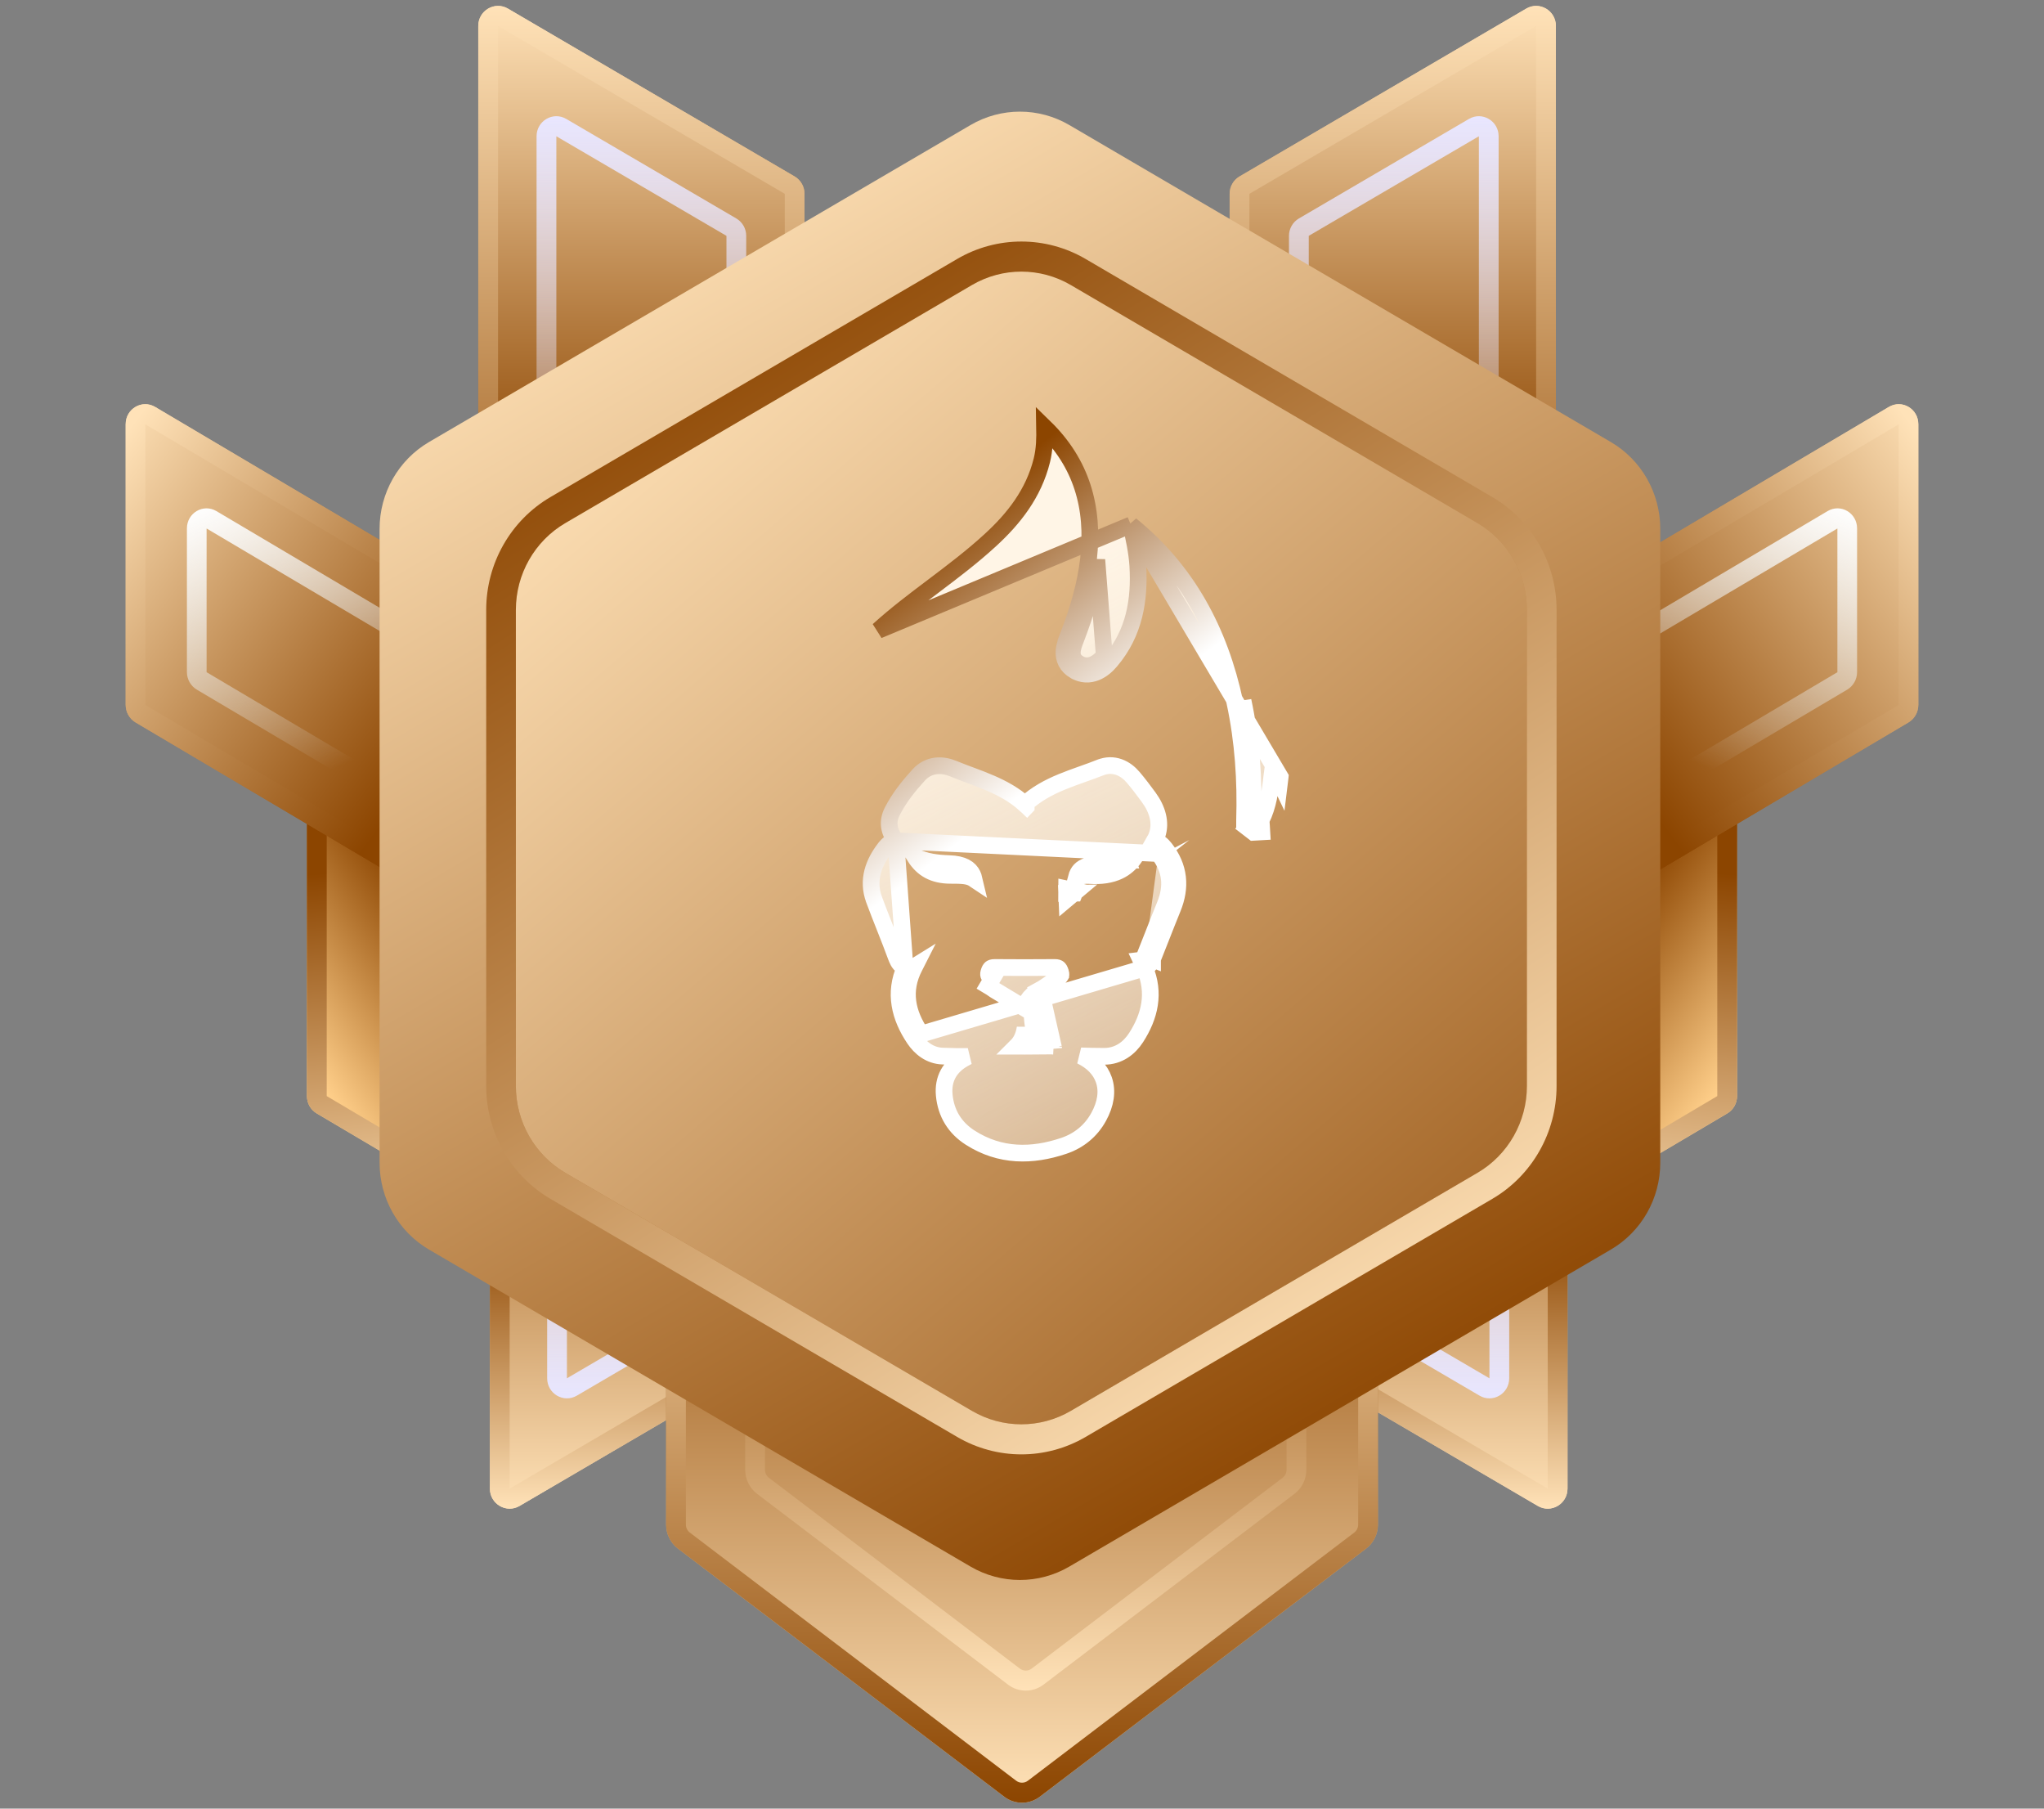 <svg width="130" height="115" viewBox="0 0 130 115" fill="none" xmlns="http://www.w3.org/2000/svg">
<rect x="0" y="0" width="130" height="115" fill="#808080" stroke="none"/>
<g id="Group 1000003357">
<g id="Group 1000003356">
<g id="Group 1000003352">
<path id="Subtract" fill-rule="evenodd" clip-rule="evenodd" d="M78.206 41.749C78.206 42.453 78.769 43.024 79.464 43.024L97.699 43.024C98.393 43.024 98.956 42.453 98.956 41.749L98.956 1.652C98.956 0.67 97.908 0.057 97.07 0.548L78.835 11.219C78.446 11.447 78.206 11.868 78.206 12.323L78.206 41.749Z" fill="url(#paint0_linear_3312_1497)"/>
<path id="Subtract (Stroke)" fill-rule="evenodd" clip-rule="evenodd" d="M79.464 41.749L97.699 41.749L97.699 1.652L79.464 12.323L79.464 41.749ZM79.464 43.024C78.769 43.024 78.206 42.453 78.206 41.749L78.206 12.323C78.206 11.868 78.446 11.447 78.835 11.219L97.07 0.548C97.908 0.057 98.956 0.67 98.956 1.652L98.956 41.749C98.956 42.453 98.393 43.024 97.699 43.024L79.464 43.024Z" fill="url(#paint1_linear_3312_1497)"/>
<path id="Subtract_2" fill-rule="evenodd" clip-rule="evenodd" d="M51.168 41.749C51.168 42.453 50.605 43.024 49.911 43.024L31.676 43.024C30.981 43.024 30.418 42.453 30.418 41.749L30.418 1.652C30.418 0.67 31.466 0.057 32.305 0.548L50.539 11.219C50.928 11.447 51.168 11.868 51.168 12.323L51.168 41.749Z" fill="url(#paint2_linear_3312_1497)"/>
<path id="Subtract (Stroke)_2" fill-rule="evenodd" clip-rule="evenodd" d="M49.911 41.749L31.676 41.749L31.676 1.652L49.911 12.323L49.911 41.749ZM49.911 43.024C50.605 43.024 51.168 42.453 51.168 41.749L51.168 12.323C51.168 11.868 50.928 11.447 50.539 11.219L32.305 0.548C31.466 0.057 30.418 0.67 30.418 1.652L30.418 41.749C30.418 42.453 30.981 43.024 31.676 43.024L49.911 43.024Z" fill="url(#paint3_linear_3312_1497)"/>
<path id="Subtract (Stroke)_3" fill-rule="evenodd" clip-rule="evenodd" d="M46.203 33.187L35.384 33.187L35.384 8.665L46.203 14.996L46.203 33.187ZM46.203 34.461C46.897 34.461 47.46 33.891 47.46 33.187L47.46 14.996C47.46 14.541 47.221 14.12 46.832 13.892L36.013 7.561C35.174 7.07 34.126 7.683 34.126 8.665L34.126 33.187C34.126 33.891 34.689 34.461 35.384 34.461L46.203 34.461Z" fill="url(#paint4_linear_3312_1497)"/>
<path id="Subtract (Stroke)_4" fill-rule="evenodd" clip-rule="evenodd" d="M83.238 33.187L94.057 33.187L94.057 8.665L83.238 14.996L83.238 33.187ZM83.238 34.461C82.543 34.461 81.98 33.891 81.98 33.187L81.98 14.996C81.98 14.541 82.22 14.12 82.609 13.892L93.428 7.561C94.266 7.07 95.314 7.683 95.314 8.665L95.314 33.187C95.314 33.891 94.751 34.461 94.057 34.461L83.238 34.461Z" fill="url(#paint5_linear_3312_1497)"/>
</g>
<g id="Group 1000003354">
<path id="Subtract_3" fill-rule="evenodd" clip-rule="evenodd" d="M51.907 54.553C51.907 53.849 51.344 53.278 50.649 53.278L32.415 53.278C31.72 53.278 31.157 53.849 31.157 54.553L31.157 94.651C31.157 95.632 32.205 96.245 33.043 95.755L51.278 85.083C51.667 84.855 51.907 84.435 51.907 83.979L51.907 54.553Z" fill="url(#paint6_linear_3312_1497)"/>
<path id="Subtract (Stroke)_5" fill-rule="evenodd" clip-rule="evenodd" d="M50.649 54.553L32.415 54.553L32.415 94.651L50.649 83.979L50.649 54.553ZM50.649 53.278C51.344 53.278 51.907 53.849 51.907 54.553L51.907 83.979C51.907 84.435 51.667 84.855 51.278 85.083L33.043 95.755C32.205 96.245 31.157 95.632 31.157 94.651L31.157 54.553C31.157 53.849 31.72 53.278 32.415 53.278L50.649 53.278Z" fill="url(#paint7_linear_3312_1497)"/>
<path id="Subtract_4" fill-rule="evenodd" clip-rule="evenodd" d="M78.945 54.553C78.945 53.849 79.508 53.279 80.202 53.279L98.437 53.279C99.132 53.279 99.695 53.849 99.695 54.553L99.695 94.651C99.695 95.632 98.647 96.246 97.808 95.755L79.574 85.083C79.184 84.856 78.945 84.435 78.945 83.979L78.945 54.553Z" fill="url(#paint8_linear_3312_1497)"/>
<path id="Subtract (Stroke)_6" fill-rule="evenodd" clip-rule="evenodd" d="M80.202 54.553L98.437 54.553L98.437 94.651L80.202 83.979L80.202 54.553ZM80.202 53.279C79.508 53.279 78.945 53.849 78.945 54.553L78.945 83.979C78.945 84.435 79.184 84.856 79.574 85.083L97.808 95.755C98.647 96.246 99.695 95.632 99.695 94.651L99.695 54.553C99.695 53.849 99.132 53.279 98.437 53.279L80.202 53.279Z" fill="url(#paint9_linear_3312_1497)"/>
<path id="Subtract (Stroke)_7" fill-rule="evenodd" clip-rule="evenodd" d="M83.91 63.116L94.73 63.115L94.73 87.638L83.91 81.306L83.91 63.116ZM83.91 61.841C83.216 61.841 82.653 62.411 82.653 63.116L82.653 81.306C82.653 81.762 82.893 82.182 83.282 82.41L94.101 88.742C94.939 89.232 95.987 88.619 95.987 87.638L95.987 63.115C95.987 62.411 95.424 61.841 94.73 61.841L83.91 61.841Z" fill="url(#paint10_linear_3312_1497)"/>
<path id="Subtract (Stroke)_8" fill-rule="evenodd" clip-rule="evenodd" d="M46.876 63.115H36.057V87.638L46.876 81.306L46.876 63.115ZM46.876 61.841C47.571 61.841 48.134 62.411 48.134 63.115V81.306C48.134 81.762 47.894 82.182 47.505 82.41L36.686 88.742C35.847 89.232 34.8 88.619 34.8 87.638V63.115C34.8 62.411 35.363 61.841 36.057 61.841H46.876Z" fill="url(#paint11_linear_3312_1497)"/>
</g>
<g id="Group 1000003343">
<path id="Union" fill-rule="evenodd" clip-rule="evenodd" d="M42.365 96.938C42.365 97.54 42.645 98.107 43.12 98.468L63.87 114.243C64.54 114.752 65.463 114.752 66.133 114.243L86.883 98.468C87.358 98.107 87.638 97.54 87.638 96.938L87.638 74.312C87.638 73.256 86.793 72.4 85.751 72.4L44.251 72.4C43.209 72.4 42.365 73.256 42.365 74.312L42.365 96.938Z" fill="url(#paint12_linear_3312_1497)"/>
<path id="Union (Stroke)" fill-rule="evenodd" clip-rule="evenodd" d="M43.874 97.448L64.624 113.223C64.848 113.393 65.155 113.393 65.379 113.223L86.129 97.448C86.287 97.328 86.38 97.139 86.38 96.938L86.38 74.312C86.38 73.96 86.099 73.674 85.751 73.674L44.251 73.674C43.904 73.674 43.623 73.96 43.623 74.312L43.623 96.938C43.623 97.139 43.716 97.328 43.874 97.448ZM43.12 98.468C42.645 98.107 42.365 97.54 42.365 96.938L42.365 74.312C42.365 73.256 43.209 72.4 44.251 72.4L85.751 72.4C86.793 72.4 87.638 73.256 87.638 74.312L87.638 96.938C87.638 97.54 87.358 98.107 86.883 98.468L66.133 114.243C65.463 114.752 64.54 114.752 63.87 114.243L43.12 98.468Z" fill="url(#paint13_linear_3312_1497)"/>
<path id="Union (Stroke)_2" fill-rule="evenodd" clip-rule="evenodd" d="M48.904 93.963L64.862 106.094C65.086 106.264 65.393 106.264 65.617 106.094L81.575 93.963C81.733 93.842 81.826 93.653 81.826 93.453L81.826 76.224C81.826 75.872 81.545 75.586 81.197 75.586L49.282 75.586C48.934 75.586 48.653 75.872 48.653 76.224L48.653 93.453C48.653 93.653 48.746 93.842 48.904 93.963ZM48.15 94.983C47.675 94.621 47.395 94.055 47.395 93.453L47.395 76.224C47.395 75.168 48.24 74.311 49.282 74.311L81.197 74.311C82.239 74.311 83.084 75.168 83.084 76.224L83.084 93.453C83.084 94.055 82.804 94.621 82.329 94.983L66.371 107.114C65.701 107.624 64.778 107.624 64.108 107.114L48.15 94.983Z" fill="url(#paint14_linear_3312_1497)"/>
</g>
<g id="Group 1000003349">
<g id="Group 1000003346">
<g id="Group 1000003344">
<g id="Group 1000003339">
<path id="Subtract_5" fill-rule="evenodd" clip-rule="evenodd" d="M40.846 48.192C40.846 47.488 40.283 46.917 39.588 46.917H20.78C20.085 46.917 19.522 47.488 19.522 48.192V69.694C19.522 70.147 19.759 70.566 20.145 70.795L38.954 81.932C39.792 82.429 40.846 81.816 40.846 80.832V48.192Z" fill="url(#paint15_linear_3312_1497)"/>
<path id="Subtract (Stroke)_9" fill-rule="evenodd" clip-rule="evenodd" d="M39.588 48.192H20.78L20.78 69.694L39.588 80.832V48.192ZM39.588 46.917C40.283 46.917 40.846 47.488 40.846 48.192V80.832C40.846 81.816 39.792 82.429 38.954 81.932L20.145 70.795C19.759 70.566 19.522 70.147 19.522 69.694V48.192C19.522 47.488 20.085 46.917 20.78 46.917H39.588Z" fill="url(#paint16_linear_3312_1497)"/>
<path id="Subtract_6" fill-rule="evenodd" clip-rule="evenodd" d="M9.868 25.875C9.033 25.381 7.993 25.991 7.993 26.976L7.993 44.821C7.993 45.279 8.233 45.704 8.622 45.935L38.274 63.494C38.874 63.849 39.639 63.642 39.983 63.03L47.517 49.646C47.861 49.035 47.654 48.251 47.054 47.896L9.868 25.875Z" fill="url(#paint17_linear_3312_1497)"/>
<path id="Subtract (Stroke)_10" fill-rule="evenodd" clip-rule="evenodd" d="M9.245 26.982L9.245 44.828L38.897 62.387L46.431 49.003L9.245 26.982ZM7.993 26.976C7.993 25.991 9.033 25.381 9.868 25.875L47.054 47.896C47.654 48.251 47.861 49.035 47.517 49.646L39.983 63.03C39.639 63.642 38.874 63.849 38.274 63.494L8.622 45.935C8.233 45.704 7.993 45.279 7.993 44.821L7.993 26.976Z" fill="url(#paint18_linear_3312_1497)"/>
<path id="Subtract (Stroke)_11" fill-rule="evenodd" clip-rule="evenodd" d="M13.14 33.604L13.14 42.742L29.66 52.525L33.518 45.671L13.14 33.604ZM11.888 33.598C11.888 32.614 12.929 32.003 13.763 32.497L34.141 44.564C34.74 44.919 34.948 45.703 34.603 46.314L30.745 53.168C30.401 53.779 29.636 53.987 29.037 53.632L12.517 43.85C12.128 43.619 11.888 43.194 11.888 42.736L11.888 33.598Z" fill="url(#paint19_linear_3312_1497)"/>
</g>
</g>
<g id="Group 1000003345">
<g id="Group 1000003339_2">
<path id="Subtract_7" fill-rule="evenodd" clip-rule="evenodd" d="M89.155 48.192C89.155 47.488 89.718 46.917 90.412 46.917H109.22C109.915 46.917 110.478 47.488 110.478 48.192V69.694C110.478 70.147 110.241 70.566 109.855 70.795L91.047 81.932C90.208 82.429 89.155 81.816 89.155 80.832V48.192Z" fill="url(#paint20_linear_3312_1497)"/>
<path id="Subtract (Stroke)_12" fill-rule="evenodd" clip-rule="evenodd" d="M90.412 48.192H109.22L109.22 69.694L90.412 80.832V48.192ZM90.412 46.917C89.718 46.917 89.155 47.488 89.155 48.192V80.832C89.155 81.816 90.208 82.429 91.047 81.932L109.855 70.795C110.241 70.566 110.478 70.147 110.478 69.694V48.192C110.478 47.488 109.915 46.917 109.22 46.917H90.412Z" fill="url(#paint21_linear_3312_1497)"/>
<path id="Subtract_8" fill-rule="evenodd" clip-rule="evenodd" d="M120.132 25.875C120.967 25.381 122.007 25.991 122.007 26.976L122.007 44.821C122.007 45.279 121.768 45.704 121.379 45.935L91.726 63.494C91.126 63.849 90.361 63.642 90.017 63.03L82.483 49.646C82.139 49.035 82.346 48.251 82.946 47.896L120.132 25.875Z" fill="url(#paint22_linear_3312_1497)"/>
<path id="Subtract (Stroke)_13" fill-rule="evenodd" clip-rule="evenodd" d="M120.755 26.982L120.755 44.828L91.103 62.387L83.569 49.003L120.755 26.982ZM122.007 26.976C122.007 25.991 120.967 25.381 120.132 25.875L82.946 47.896C82.346 48.251 82.139 49.035 82.483 49.646L90.017 63.03C90.361 63.642 91.126 63.849 91.726 63.494L121.379 45.935C121.768 45.704 122.007 45.279 122.007 44.821L122.007 26.976Z" fill="url(#paint23_linear_3312_1497)"/>
<path id="Subtract (Stroke)_14" fill-rule="evenodd" clip-rule="evenodd" d="M116.86 33.604L116.86 42.742L100.341 52.525L96.483 45.671L116.86 33.604ZM118.112 33.598C118.112 32.614 117.072 32.003 116.237 32.497L95.86 44.564C95.26 44.919 95.053 45.703 95.397 46.314L99.255 53.168C99.599 53.779 100.364 53.987 100.964 53.632L117.484 43.85C117.872 43.619 118.112 43.194 118.112 42.736L118.112 33.598Z" fill="url(#paint24_linear_3312_1497)"/>
</g>
</g>
</g>
<path id="Polygon 20" d="M61.724 7.952C63.67 6.814 66.067 6.814 68.012 7.952L102.45 28.106C104.396 29.245 105.594 31.349 105.594 33.626V73.934C105.594 76.211 104.396 78.315 102.45 79.454L68.012 99.608C66.067 100.746 63.67 100.746 61.724 99.608L27.286 79.454C25.341 78.315 24.142 76.211 24.142 73.934V33.626C24.142 31.349 25.341 29.245 27.286 28.106L61.724 7.952Z" fill="url(#paint25_linear_3312_1497)"/>
<g id="Group 1000003331">
<path id="Polygon 14" d="M61.817 18.124C63.762 16.986 66.159 16.986 68.105 18.124L93.969 33.261C95.914 34.399 97.113 36.503 97.113 38.78V69.053C97.113 71.33 95.914 73.434 93.969 74.573L68.105 89.709C66.159 90.848 63.762 90.848 61.817 89.709L35.953 74.573C34.007 73.434 32.809 71.33 32.809 69.053V38.78C32.809 36.503 34.007 34.399 35.953 33.261L61.817 18.124Z" fill="url(#paint26_linear_3312_1497)"/>
<g id="xlWE70">
<g id="Group">
<path id="Vector" d="M71.927 33.378C72.116 34.209 72.31 35.086 72.364 35.964L72.364 35.964C72.497 38.133 72.154 40.251 70.636 42.034C70.401 42.313 70.085 42.599 69.698 42.753C69.285 42.916 68.811 42.919 68.346 42.646L68.345 42.646C68.109 42.507 67.925 42.325 67.808 42.099C67.692 41.874 67.662 41.643 67.671 41.434C67.686 41.078 67.827 40.714 67.924 40.464C67.932 40.443 67.94 40.424 67.947 40.405L68.442 40.596M71.927 33.378L55.863 40.078C56.96 39.082 58.142 38.19 59.346 37.282L59.385 37.252C60.596 36.338 61.829 35.406 62.974 34.355C64.469 32.987 65.737 31.391 66.263 29.271C66.439 28.568 66.449 27.844 66.436 27.168C68.765 29.436 69.603 32.24 69.232 35.534C69.042 37.207 68.558 38.81 67.947 40.406L68.442 40.596M71.927 33.378C75.501 36.272 77.567 40.114 78.541 44.672C79.065 47.128 79.232 49.618 79.155 52.144C79.155 52.144 79.155 52.144 79.155 52.145L79.603 52.158C79.516 52.307 79.417 52.453 79.306 52.598L79.726 52.922L80.256 52.892C80.246 52.714 80.237 52.588 80.23 52.491C80.219 52.351 80.213 52.271 80.216 52.178L80.216 52.177C80.217 52.164 80.217 52.15 80.217 52.137C80.669 51.228 80.782 50.279 80.894 49.338C80.914 49.164 80.935 48.989 80.958 48.816C81.107 49.102 81.25 49.389 81.388 49.678C81.399 49.587 81.409 49.497 81.42 49.409L81.421 49.398L71.927 33.378ZM68.442 40.596C69.062 38.978 69.563 37.329 69.76 35.594L70.232 41.69C69.819 42.179 69.237 42.553 68.614 42.188C67.974 41.811 68.213 41.19 68.426 40.639C68.431 40.624 68.437 40.61 68.442 40.596ZM79.69 52.002C79.662 52.054 79.633 52.106 79.603 52.158L79.69 52.002ZM79.69 52.002C79.757 49.496 79.584 47.015 79.06 44.561L79.69 52.002ZM72.805 61.551C73.489 63.144 73.12 64.636 72.255 65.976C71.828 66.64 71.147 67.165 70.232 67.165H70.231C69.735 67.163 69.239 67.154 68.744 67.138C69.455 67.481 69.975 67.99 70.205 68.655C70.461 69.393 70.318 70.209 69.881 71.006C69.379 71.926 68.596 72.543 67.645 72.862C65.652 73.532 63.61 73.558 61.701 72.334C60.743 71.721 60.159 70.801 60.053 69.618L60.053 69.618C60.009 69.126 60.087 68.674 60.305 68.274C60.522 67.878 60.855 67.574 61.256 67.34L61.257 67.339C61.358 67.281 61.459 67.226 61.561 67.175C61.02 67.182 60.484 67.169 59.957 67.152C59.135 67.126 58.528 66.623 58.144 66.048M72.805 61.551L58.585 65.752M72.805 61.551C72.942 61.497 73.043 61.406 73.112 61.319C73.195 61.216 73.256 61.096 73.303 60.976M72.805 61.551L72.576 61.065C72.652 61.057 72.73 60.981 72.811 60.779M58.144 66.048C58.144 66.047 58.144 66.047 58.144 66.047L58.585 65.752M58.144 66.048C58.144 66.048 58.144 66.048 58.144 66.048L58.585 65.752M58.144 66.048C57.227 64.679 56.833 63.154 57.558 61.519M58.585 65.752C57.69 64.417 57.377 63.009 58.16 61.492C58.167 61.478 58.174 61.464 58.181 61.45C58.165 61.46 58.148 61.468 58.13 61.477C58.13 61.477 58.13 61.477 58.13 61.477C58.112 61.486 58.094 61.494 58.075 61.501C57.924 61.562 57.741 61.584 57.558 61.519M57.558 61.519C57.527 61.508 57.495 61.494 57.463 61.477C57.282 61.381 57.18 61.227 57.125 61.129C57.066 61.023 57.02 60.905 56.982 60.803C56.764 60.207 56.531 59.616 56.295 59.019L56.271 58.957C56.043 58.382 55.813 57.8 55.596 57.214L55.596 57.213C55.126 55.936 55.579 54.843 56.267 53.941L56.269 53.94C56.347 53.837 56.442 53.731 56.554 53.645C56.657 53.566 56.8 53.486 56.978 53.464M57.558 61.519L56.978 53.464M56.978 53.464C56.974 53.459 56.971 53.454 56.967 53.449L56.967 53.448C56.775 53.195 56.621 52.909 56.571 52.58C56.519 52.242 56.585 51.912 56.747 51.591L56.748 51.59C57.199 50.705 57.812 49.954 58.434 49.272L58.435 49.271C58.738 48.94 59.109 48.752 59.514 48.701C59.908 48.652 60.299 48.736 60.657 48.885C60.995 49.025 61.339 49.154 61.693 49.286C61.734 49.301 61.775 49.316 61.817 49.332C62.211 49.479 62.616 49.633 63.014 49.806C63.766 50.132 64.517 50.536 65.186 51.138C65.903 50.477 66.717 50.051 67.531 49.715C67.944 49.544 68.364 49.394 68.771 49.249L68.849 49.221C69.233 49.085 69.605 48.953 69.969 48.807L69.97 48.807C70.383 48.642 70.793 48.641 71.168 48.775C71.533 48.904 71.835 49.149 72.076 49.431L72.076 49.431C72.424 49.84 72.744 50.27 73.05 50.684L73.051 50.686C73.621 51.462 73.856 52.306 73.597 53.082C73.552 53.217 73.494 53.344 73.424 53.465C73.565 53.493 73.684 53.557 73.776 53.624C73.9 53.713 74.007 53.829 74.098 53.945M56.978 53.464L73.681 54.273M74.098 53.945C74.098 53.946 74.098 53.946 74.099 53.946L73.681 54.273M74.098 53.945C74.098 53.945 74.098 53.945 74.098 53.945L73.681 54.273M74.098 53.945C74.549 54.52 74.817 55.134 74.893 55.788C74.969 56.439 74.851 57.094 74.585 57.747L74.585 57.747C74.335 58.36 74.096 58.968 73.856 59.579C73.675 60.041 73.492 60.505 73.303 60.976M73.681 54.273C74.479 55.288 74.572 56.37 74.094 57.547C73.843 58.159 73.601 58.776 73.359 59.393C73.177 59.855 72.996 60.318 72.811 60.779M73.303 60.976L72.811 60.779M73.303 60.976C73.303 60.976 73.303 60.976 73.303 60.977L72.811 60.779M71.724 54.69C71.878 54.641 72.025 54.585 72.165 54.522C71.877 54.926 71.542 55.2 71.17 55.38C70.661 55.626 70.04 55.717 69.297 55.669L69.296 55.669C68.998 55.65 68.705 55.685 68.45 55.812C68.509 55.591 68.593 55.441 68.694 55.334C68.903 55.111 69.3 54.946 70.144 54.895C70.211 54.891 70.281 54.888 70.354 54.884C70.763 54.865 71.253 54.842 71.724 54.69ZM71.724 54.69C71.724 54.69 71.724 54.69 71.723 54.69L71.562 54.184L71.725 54.69C71.725 54.69 71.724 54.69 71.724 54.69ZM67.829 56.801L68.298 56.793C68.315 56.735 68.336 56.681 68.359 56.631L67.83 56.519C67.828 56.61 67.828 56.704 67.829 56.801ZM67.829 56.801C67.831 56.926 67.836 57.05 67.843 57.176L68.298 56.794L67.829 56.801ZM65.31 51.253C65.311 51.254 65.311 51.254 65.311 51.254C65.311 51.254 65.31 51.253 65.308 51.251L65.308 51.251L65.31 51.253ZM65.31 51.253L65.268 51.296L65.268 51.297L64.944 51.637L65.31 51.253ZM65.22 65.56C65.258 65.95 65.411 66.269 65.644 66.51C65.489 66.51 65.335 66.515 65.18 66.523L65.167 66.523C64.999 66.517 64.831 66.514 64.662 66.515C64.694 66.483 64.725 66.45 64.754 66.415C65.006 66.118 65.135 65.753 65.196 65.364C65.205 65.428 65.213 65.49 65.22 65.56ZM65.22 65.56L65.748 65.508M65.22 65.56C65.22 65.56 65.22 65.561 65.22 65.561L65.748 65.508M65.748 65.508C65.737 65.401 65.722 65.292 65.707 65.182C65.618 64.547 65.525 63.885 66.296 63.468M65.748 65.508C65.817 66.206 66.38 66.485 67.012 66.523M66.296 63.468L67.007 66.613L67.012 66.523M66.296 63.468L66.043 63.001C65.749 63.16 65.525 63.362 65.369 63.608C65.267 63.77 65.204 63.938 65.166 64.102L63.249 62.946C63.115 62.852 62.981 62.757 62.841 62.675L63.111 62.218C63.111 62.218 63.11 62.218 63.11 62.218C62.965 62.133 62.909 62.065 62.889 62.025C62.876 62.001 62.856 61.953 62.887 61.837C62.931 61.672 62.985 61.604 63.019 61.575C63.046 61.553 63.105 61.515 63.259 61.516C64.534 61.529 65.807 61.525 67.079 61.516C67.239 61.515 67.298 61.551 67.322 61.571C67.352 61.595 67.406 61.658 67.456 61.832L67.457 61.834C67.495 61.965 67.472 62.009 67.464 62.024L67.464 62.025C67.445 62.06 67.393 62.125 67.242 62.22C67.074 62.326 66.906 62.442 66.75 62.55C66.704 62.581 66.66 62.612 66.617 62.642C66.417 62.778 66.232 62.9 66.043 63.001L66.296 63.468ZM67.012 66.523L67.007 66.613L67.012 66.523ZM61.854 55.611C61.895 55.695 61.928 55.791 61.953 55.898C61.759 55.768 61.542 55.716 61.336 55.69C61.098 55.66 60.803 55.658 60.466 55.658C59.915 55.658 59.464 55.554 59.091 55.352C58.744 55.165 58.437 54.879 58.173 54.459C58.859 54.8 59.617 54.889 60.359 54.912L60.36 54.912C61.268 54.937 61.674 55.236 61.854 55.611Z" fill="url(#paint27_linear_3312_1497)" stroke="url(#paint28_linear_3312_1497)" stroke-width="1.062"/>
<path id="Vector_2" d="M70.677 31.332L70.658 31.295L70.668 31.342L70.677 31.332Z" fill="#E5A70D"/>
</g>
</g>
<path id="Polygon 14 (Stroke)" fill-rule="evenodd" clip-rule="evenodd" d="M69.048 16.468L94.912 31.605C97.441 33.085 98.999 35.82 98.999 38.78V69.053C98.999 72.013 97.441 74.749 94.912 76.229L69.048 91.365C66.519 92.845 63.403 92.845 60.874 91.365L35.01 76.229C32.481 74.749 30.923 72.013 30.923 69.053V38.78C30.923 35.82 32.481 33.085 35.01 31.605L60.874 16.468C63.403 14.988 66.519 14.988 69.048 16.468ZM68.105 18.124C66.159 16.986 63.763 16.986 61.817 18.124L35.953 33.261C34.007 34.399 32.809 36.503 32.809 38.78V69.053C32.809 71.33 34.007 73.434 35.953 74.573L61.817 89.709C63.763 90.848 66.159 90.848 68.105 89.709L93.969 74.573C95.915 73.434 97.113 71.33 97.113 69.053V38.78C97.113 36.503 95.915 34.399 93.969 33.261L68.105 18.124Z" fill="url(#paint29_linear_3312_1497)"/>
</g>
</g>
</g>
</g>
<defs>
<linearGradient id="paint0_linear_3312_1497" x1="88.581" y1="30.968" x2="88.581" y2="0.375" gradientUnits="userSpaceOnUse">
<stop stop-color="#8C4500"/>
<stop offset="1" stop-color="#FFE2B8"/>
</linearGradient>
<linearGradient id="paint1_linear_3312_1497" x1="88.581" y1="43.024" x2="88.581" y2="0.375" gradientUnits="userSpaceOnUse">
<stop stop-color="#8C4500"/>
<stop offset="1" stop-color="#FFE2B8"/>
</linearGradient>
<linearGradient id="paint2_linear_3312_1497" x1="40.793" y1="30.968" x2="40.793" y2="0.375" gradientUnits="userSpaceOnUse">
<stop stop-color="#8C4500"/>
<stop offset="1" stop-color="#FFE2B8"/>
</linearGradient>
<linearGradient id="paint3_linear_3312_1497" x1="40.793" y1="43.024" x2="40.793" y2="0.375" gradientUnits="userSpaceOnUse">
<stop stop-color="#8C4500"/>
<stop offset="1" stop-color="#FFE2B8"/>
</linearGradient>
<linearGradient id="paint4_linear_3312_1497" x1="40.793" y1="34.461" x2="40.793" y2="7.388" gradientUnits="userSpaceOnUse">
<stop stop-color="#E8E6FF" stop-opacity="0"/>
<stop offset="1" stop-color="#E8E6FF"/>
</linearGradient>
<linearGradient id="paint5_linear_3312_1497" x1="88.647" y1="34.461" x2="88.647" y2="7.388" gradientUnits="userSpaceOnUse">
<stop stop-color="#E8E6FF" stop-opacity="0"/>
<stop offset="1" stop-color="#E8E6FF"/>
</linearGradient>
<linearGradient id="paint6_linear_3312_1497" x1="41.532" y1="65.334" x2="41.532" y2="95.927" gradientUnits="userSpaceOnUse">
<stop stop-color="#8C4500"/>
<stop offset="1" stop-color="#FFE2B8"/>
</linearGradient>
<linearGradient id="paint7_linear_3312_1497" x1="41.532" y1="53.278" x2="41.532" y2="95.927" gradientUnits="userSpaceOnUse">
<stop offset="0.583" stop-color="#8C4500"/>
<stop offset="1" stop-color="#FFE2B8"/>
</linearGradient>
<linearGradient id="paint8_linear_3312_1497" x1="89.32" y1="65.334" x2="89.32" y2="95.927" gradientUnits="userSpaceOnUse">
<stop stop-color="#8C4500"/>
<stop offset="1" stop-color="#FFE2B8"/>
</linearGradient>
<linearGradient id="paint9_linear_3312_1497" x1="89.32" y1="53.279" x2="89.32" y2="95.927" gradientUnits="userSpaceOnUse">
<stop offset="0.583" stop-color="#8C4500"/>
<stop offset="1" stop-color="#FFE2B8"/>
</linearGradient>
<linearGradient id="paint10_linear_3312_1497" x1="89.32" y1="61.841" x2="89.32" y2="88.914" gradientUnits="userSpaceOnUse">
<stop stop-color="#E8E6FF" stop-opacity="0"/>
<stop offset="1" stop-color="#E8E6FF"/>
</linearGradient>
<linearGradient id="paint11_linear_3312_1497" x1="41.467" y1="61.841" x2="41.467" y2="88.914" gradientUnits="userSpaceOnUse">
<stop stop-color="#E8E6FF" stop-opacity="0"/>
<stop offset="1" stop-color="#E8E6FF"/>
</linearGradient>
<linearGradient id="paint12_linear_3312_1497" x1="65.001" y1="114.625" x2="65.001" y2="72.4" gradientUnits="userSpaceOnUse">
<stop stop-color="#FFE2B8"/>
<stop offset="1" stop-color="#8C4500"/>
</linearGradient>
<linearGradient id="paint13_linear_3312_1497" x1="65.001" y1="114.625" x2="65.001" y2="72.4" gradientUnits="userSpaceOnUse">
<stop stop-color="#8C4500"/>
<stop offset="1" stop-color="#FFE2B8"/>
</linearGradient>
<linearGradient id="paint14_linear_3312_1497" x1="65.24" y1="107.497" x2="65.24" y2="74.311" gradientUnits="userSpaceOnUse">
<stop stop-color="#FFE2B8"/>
<stop offset="1" stop-color="#8C4500"/>
</linearGradient>
<linearGradient id="paint15_linear_3312_1497" x1="29.942" y1="61.604" x2="17.116" y2="70.626" gradientUnits="userSpaceOnUse">
<stop stop-color="#8C4500"/>
<stop offset="0.771" stop-color="#FFCF8A"/>
</linearGradient>
<linearGradient id="paint16_linear_3312_1497" x1="28.584" y1="54.866" x2="30.543" y2="79.069" gradientUnits="userSpaceOnUse">
<stop stop-color="#8C4500"/>
<stop offset="1" stop-color="#FFE2B8"/>
</linearGradient>
<linearGradient id="paint17_linear_3312_1497" x1="5.118" y1="29.236" x2="28.621" y2="46.621" gradientUnits="userSpaceOnUse">
<stop stop-color="#FFE2B8"/>
<stop offset="1" stop-color="#8C4500"/>
</linearGradient>
<linearGradient id="paint18_linear_3312_1497" x1="31.692" y1="42.758" x2="9.328" y2="25.767" gradientUnits="userSpaceOnUse">
<stop stop-color="#8C4500"/>
<stop offset="1" stop-color="#FFE2B8"/>
</linearGradient>
<linearGradient id="paint19_linear_3312_1497" x1="20.277" y1="49.297" x2="12.821" y2="32.024" gradientUnits="userSpaceOnUse">
<stop stop-color="#E6F4FF" stop-opacity="0"/>
<stop offset="1" stop-color="white"/>
</linearGradient>
<linearGradient id="paint20_linear_3312_1497" x1="100.058" y1="61.604" x2="112.884" y2="70.626" gradientUnits="userSpaceOnUse">
<stop stop-color="#8C4500"/>
<stop offset="0.771" stop-color="#FFCF8A"/>
</linearGradient>
<linearGradient id="paint21_linear_3312_1497" x1="101.417" y1="54.866" x2="99.457" y2="79.069" gradientUnits="userSpaceOnUse">
<stop stop-color="#8C4500"/>
<stop offset="1" stop-color="#FFE2B8"/>
</linearGradient>
<linearGradient id="paint22_linear_3312_1497" x1="124.882" y1="29.236" x2="101.38" y2="46.621" gradientUnits="userSpaceOnUse">
<stop stop-color="#FFE2B8"/>
<stop offset="1" stop-color="#8C4500"/>
</linearGradient>
<linearGradient id="paint23_linear_3312_1497" x1="98.309" y1="42.758" x2="120.673" y2="25.767" gradientUnits="userSpaceOnUse">
<stop stop-color="#8C4500"/>
<stop offset="1" stop-color="#FFE2B8"/>
</linearGradient>
<linearGradient id="paint24_linear_3312_1497" x1="109.723" y1="49.297" x2="117.179" y2="32.024" gradientUnits="userSpaceOnUse">
<stop stop-color="#E6F4FF" stop-opacity="0"/>
<stop offset="1" stop-color="white"/>
</linearGradient>
<linearGradient id="paint25_linear_3312_1497" x1="87.793" y1="92.51" x2="40.705" y2="12.027" gradientUnits="userSpaceOnUse">
<stop stop-color="#8C4500"/>
<stop offset="1" stop-color="#FFE2B8"/>
</linearGradient>
<linearGradient id="paint26_linear_3312_1497" x1="34.687" y1="27.104" x2="99.177" y2="102.212" gradientUnits="userSpaceOnUse">
<stop stop-color="#FFE2B8"/>
<stop offset="1" stop-color="#8C4500"/>
</linearGradient>
<linearGradient id="paint27_linear_3312_1497" x1="60.992" y1="38.834" x2="81.485" y2="82.361" gradientUnits="userSpaceOnUse">
<stop stop-color="#FFF5E6"/>
<stop offset="1" stop-color="white" stop-opacity="0.2"/>
</linearGradient>
<linearGradient id="paint28_linear_3312_1497" x1="62.407" y1="52.457" x2="52.092" y2="38.968" gradientUnits="userSpaceOnUse">
<stop stop-color="white"/>
<stop offset="1" stop-color="#8C4500"/>
</linearGradient>
<linearGradient id="paint29_linear_3312_1497" x1="43.211" y1="19.655" x2="86.962" y2="88.538" gradientUnits="userSpaceOnUse">
<stop stop-color="#8C4500"/>
<stop offset="1" stop-color="#FFE2B8"/>
</linearGradient>
</defs>
</svg>
